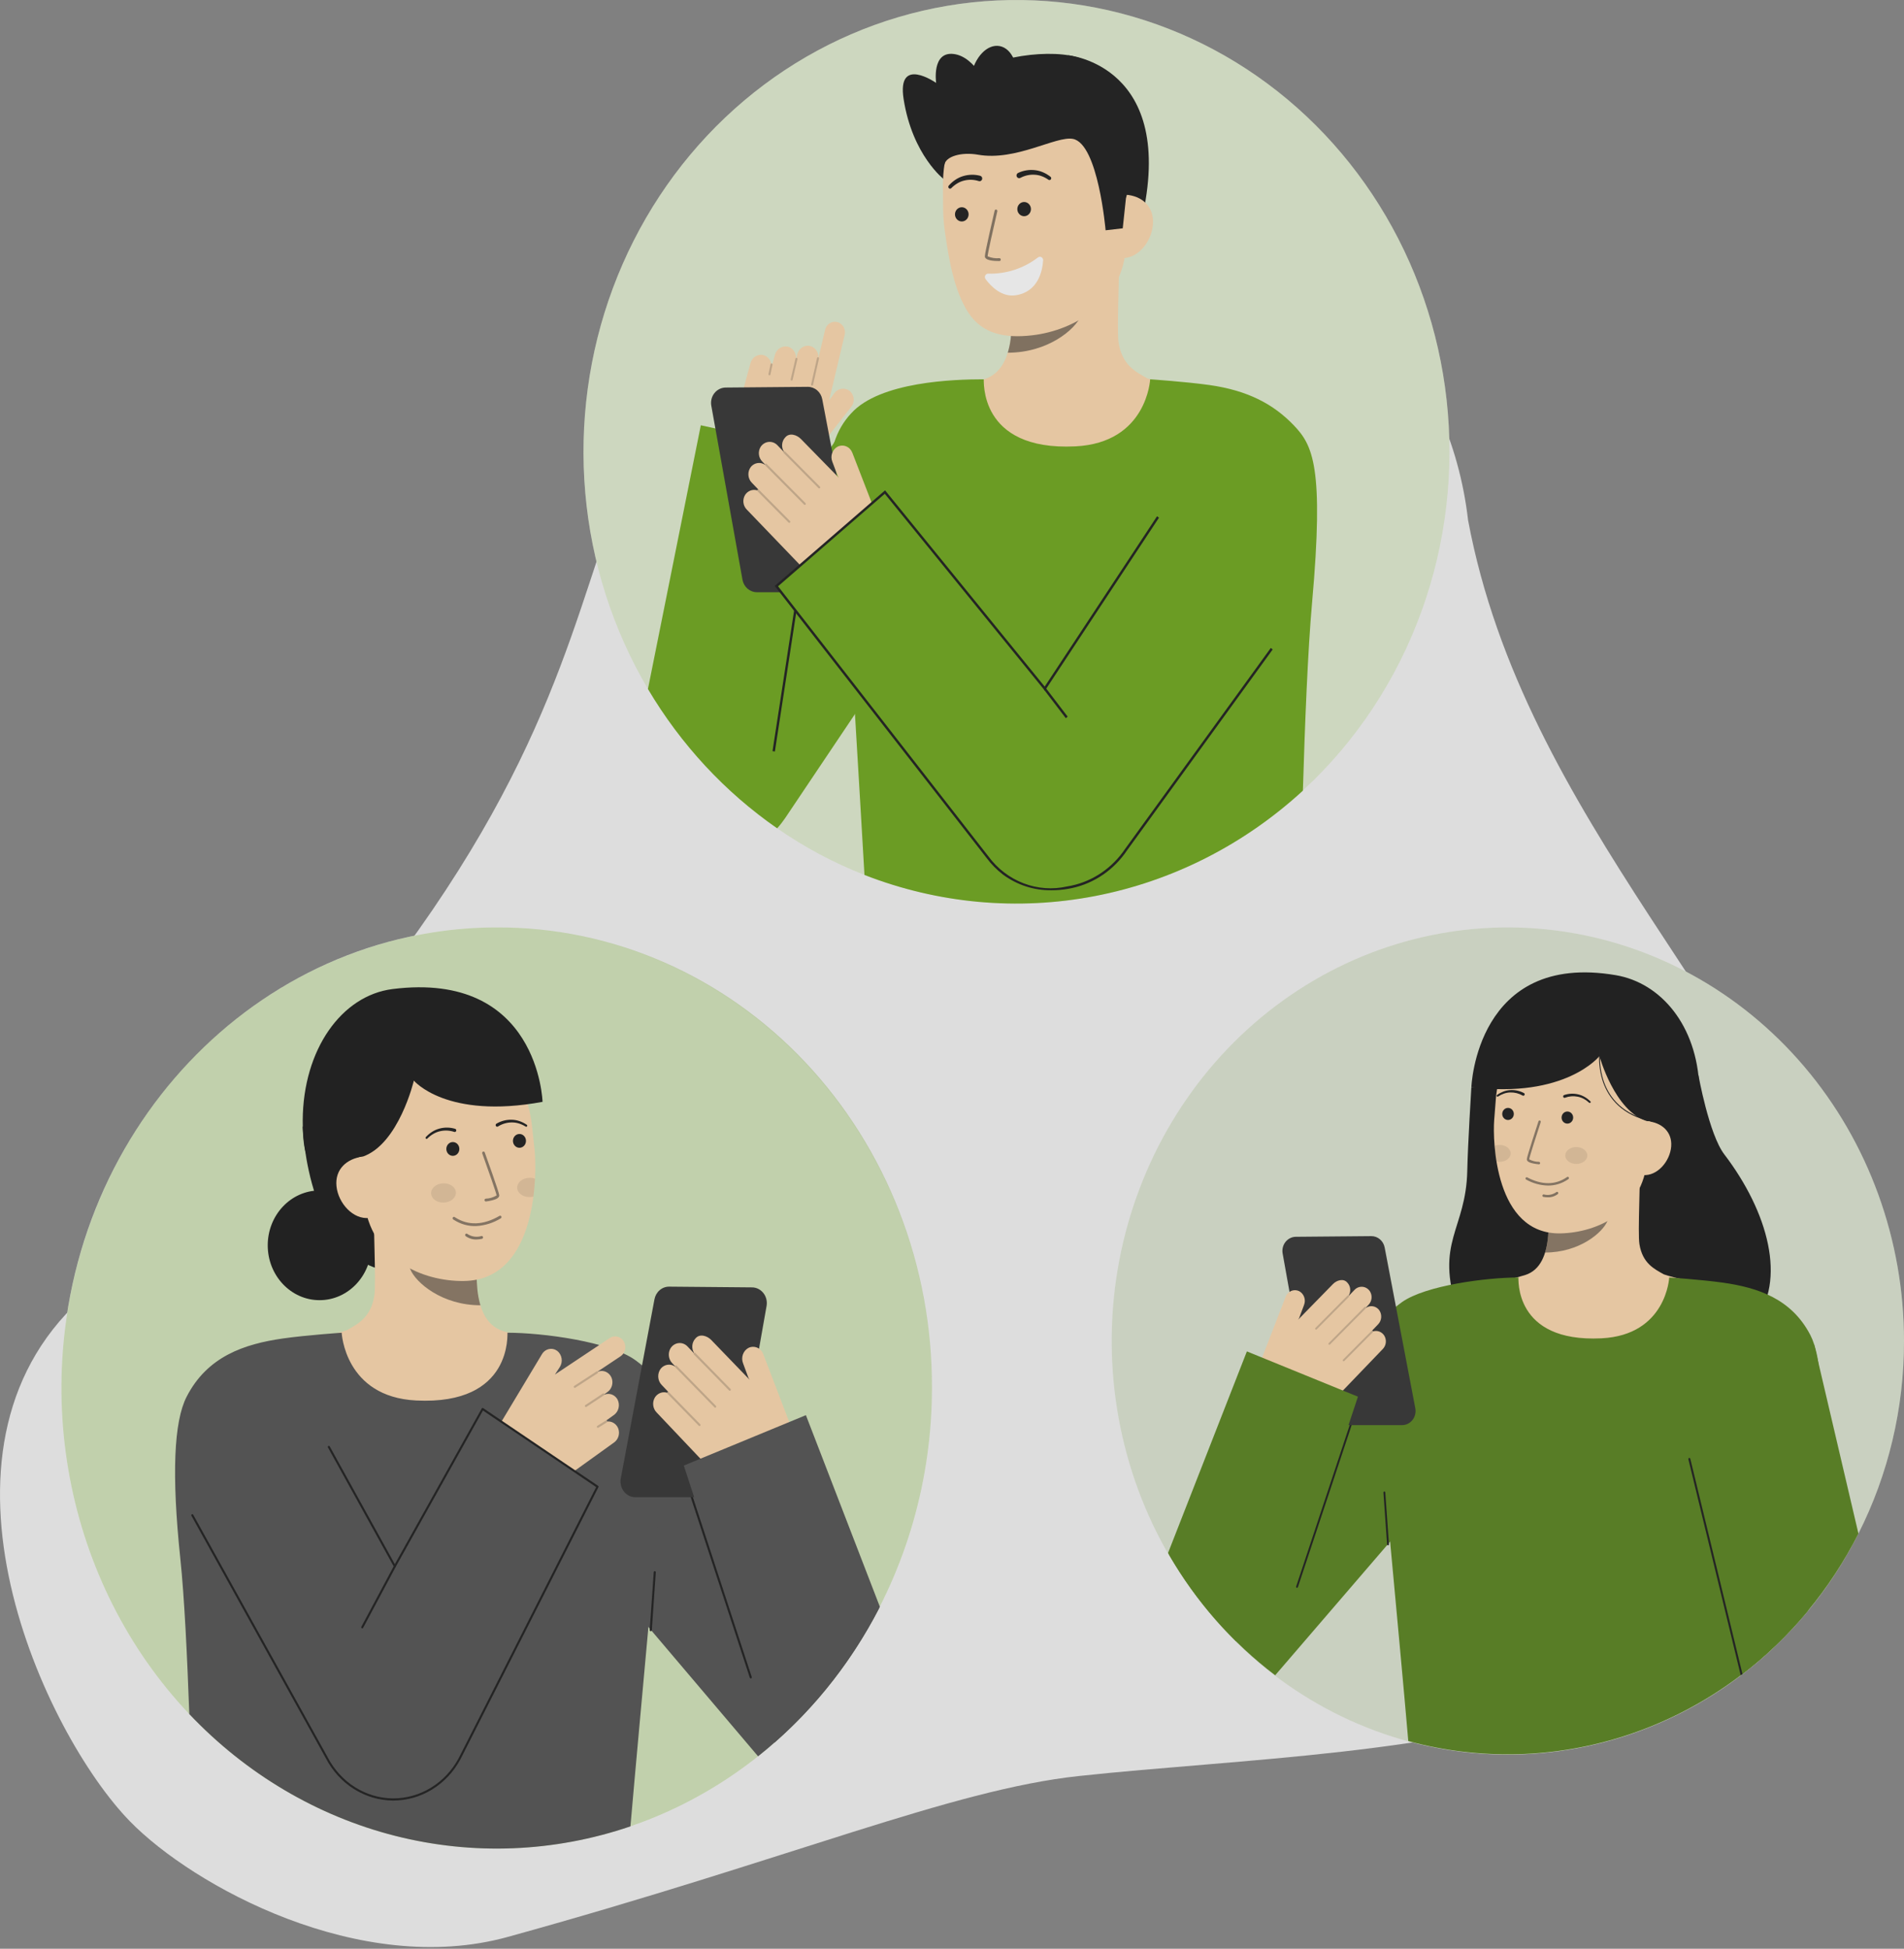 <svg width="341" height="349" viewBox="0 0 341 349" fill="none" xmlns="http://www.w3.org/2000/svg">
<rect x="0" y="0" width="341" height="349" fill="#808080" stroke="none"/>
<g opacity="0.8">
<path d="M332.897 231.295C316.183 182.557 272.978 146.788 262.928 93.168C256.454 37.1 184.458 14.168 145.336 43.794C83.347 90.737 136.025 121.621 14.485 232.685C-15.527 260.108 8.002 310.554 23.301 326.214C34.566 337.744 64.462 354.192 90.915 346.892C141.91 332.819 170.367 320.531 193.221 318.069C250.829 311.864 340.029 315.327 332.897 231.295Z" fill="#F4F4F4"/>
<path d="M259.6 80.915C259.59 93.987 256.548 106.862 250.733 118.439C244.918 130.017 236.502 139.954 226.206 147.4C215.91 154.847 204.039 159.581 191.608 161.199C179.177 162.818 166.555 161.271 154.821 156.693C149.318 154.544 144.07 151.741 139.181 148.34C129.837 141.862 121.944 133.354 116.043 123.398V123.389C109.749 112.741 105.907 100.715 104.82 88.256C103.732 75.797 105.428 63.245 109.774 51.585C114.12 39.925 120.998 29.476 129.868 21.058C138.738 12.64 149.357 6.482 160.893 3.069C172.428 -0.344 184.564 -0.919 196.349 1.388C208.133 3.695 219.245 8.821 228.81 16.365C238.375 23.909 246.133 33.664 251.475 44.864C256.817 56.065 259.597 68.405 259.597 80.915H259.6Z" fill="white"/>
<path opacity="0.2" d="M259.6 80.915C259.59 93.987 256.548 106.862 250.733 118.439C244.918 130.017 236.502 139.954 226.206 147.4C215.91 154.847 204.039 159.581 191.608 161.199C179.177 162.818 166.555 161.271 154.821 156.693C149.318 154.544 144.07 151.741 139.181 148.34C129.837 141.862 121.944 133.354 116.043 123.398V123.389C109.749 112.741 105.907 100.715 104.82 88.256C103.732 75.797 105.428 63.245 109.774 51.585C114.12 39.925 120.998 29.476 129.868 21.058C138.738 12.64 149.357 6.482 160.893 3.069C172.428 -0.344 184.564 -0.919 196.349 1.388C208.133 3.695 219.245 8.821 228.81 16.365C238.375 23.909 246.133 33.664 251.475 44.864C256.817 56.065 259.597 68.405 259.597 80.915H259.6Z" fill="#65A30D"/>
<path d="M169.115 32.167C169.115 32.167 163.424 27.874 161.835 17.745C160.605 9.901 167.659 14.848 167.659 14.848C167.659 14.848 166.826 9.19 170.796 9.669C174.766 10.149 177.103 16.058 177.103 16.058" fill="#0C0C0C"/>
<path d="M191.28 9.895C191.28 9.895 210.974 11.671 204.418 39.607L202.682 39.766L199.152 40.089" fill="#0C0C0C"/>
<path d="M172.633 68.883C172.719 68.871 173.678 85.473 192.162 84.026C204.959 83.025 209.522 68.859 209.815 68.859C208.353 68.606 206.91 68.241 205.499 67.767C203.484 66.637 200.991 65.462 200.341 61.38C199.967 59.025 200.6 46.986 200.407 44.605L180.764 49.181C181.038 54.21 182.959 65.867 176.226 67.93C175.106 68.271 173.9 68.585 172.633 68.883Z" fill="#FED7AA"/>
<path opacity="0.52" d="M180.489 63.168C180.796 62.133 180.994 61.066 181.079 59.986C181.295 57.523 181.252 55.041 180.951 52.587C184.944 52.026 188.705 50.306 191.807 47.625C192.172 49.031 194.178 55.169 193.623 56.508C192.573 59.032 187.639 63.168 180.489 63.168Z" fill="#0C0C0C"/>
<path d="M184.87 60.049C192.604 59.158 201.775 53.851 201.693 42.875L201.619 32.971C201.533 21.995 195.944 13.142 186.038 13.223C176.133 13.304 168.797 22.262 168.879 33.239L168.913 37.623C168.949 39.128 169.084 40.629 169.316 42.114C169.902 46.046 170.807 52.025 173.452 56.026C175.951 59.804 179.929 60.618 184.87 60.049Z" fill="#FED7AA"/>
<path d="M172.254 39.663C172.928 39.663 173.474 39.093 173.474 38.39C173.474 37.687 172.928 37.117 172.254 37.117C171.58 37.117 171.034 37.687 171.034 38.39C171.034 39.093 171.58 39.663 172.254 39.663Z" fill="#0C0C0C"/>
<path d="M183.419 38.721C184.093 38.721 184.639 38.151 184.639 37.449C184.639 36.746 184.093 36.176 183.419 36.176C182.746 36.176 182.199 36.746 182.199 37.449C182.199 38.151 182.746 38.721 183.419 38.721Z" fill="#0C0C0C"/>
<path d="M201.103 46.225C204.116 46.201 206.526 42.821 206.505 39.68C206.483 36.539 204.027 34.83 201.017 34.852L199.482 36.97L198.515 46.247L201.103 46.225Z" fill="#FED7AA"/>
<path d="M198.009 41.242C198.009 41.242 196.687 25.737 192.156 24.875C189.138 24.301 181.937 28.905 175.16 27.707C172.196 27.182 169.408 28.005 169.151 29.467C169.049 30.046 167.046 21.803 171.547 15.418C175.13 10.335 187.152 8.663 192.667 10.186C207.936 14.408 201.651 35.521 201.651 35.521L201.079 40.888L198.009 41.242Z" fill="#0C0C0C"/>
<g opacity="0.52">
<path d="M179.009 46.751H178.99C178.02 46.761 176.392 46.666 176.384 45.909C176.378 45.28 177.956 38.492 178.135 37.721C178.151 37.654 178.191 37.597 178.247 37.561C178.303 37.526 178.37 37.515 178.434 37.531C178.497 37.547 178.552 37.589 178.587 37.647C178.621 37.705 178.631 37.775 178.616 37.842C177.914 40.849 176.874 45.476 176.878 45.904C177.544 46.191 178.267 46.305 178.984 46.235C179.048 46.234 179.111 46.259 179.158 46.304C179.205 46.35 179.233 46.413 179.236 46.48C179.239 46.547 179.217 46.612 179.175 46.663C179.133 46.713 179.073 46.745 179.009 46.751Z" fill="#0C0C0C"/>
</g>
<path d="M175.557 31.485C174.545 31.216 173.482 31.236 172.48 31.543C171.986 31.691 171.517 31.915 171.088 32.209C170.663 32.497 170.274 32.84 169.931 33.229C169.871 33.29 169.837 33.372 169.836 33.459C169.834 33.546 169.866 33.63 169.924 33.692C169.982 33.754 170.061 33.79 170.144 33.791C170.227 33.792 170.308 33.759 170.367 33.699L170.385 33.682C170.707 33.355 171.066 33.072 171.455 32.839C171.837 32.608 172.251 32.439 172.682 32.337C173.535 32.127 174.426 32.156 175.264 32.421L175.296 32.432C175.355 32.452 175.417 32.459 175.479 32.454C175.541 32.449 175.601 32.431 175.656 32.401C175.711 32.372 175.76 32.332 175.801 32.282C175.841 32.233 175.871 32.176 175.89 32.115C175.909 32.053 175.917 31.988 175.912 31.924C175.907 31.859 175.89 31.797 175.861 31.739C175.833 31.682 175.794 31.63 175.747 31.588C175.7 31.547 175.645 31.515 175.586 31.495L175.557 31.485Z" fill="#0C0C0C"/>
<path d="M182.776 31.842C183.556 31.43 184.427 31.24 185.301 31.292C185.742 31.314 186.177 31.404 186.592 31.562C187.013 31.72 187.414 31.934 187.784 32.198L187.805 32.211C187.873 32.25 187.953 32.26 188.028 32.241C188.104 32.222 188.17 32.174 188.214 32.107C188.257 32.04 188.276 31.959 188.265 31.878C188.255 31.798 188.216 31.724 188.157 31.672C187.754 31.351 187.314 31.084 186.848 30.877C186.375 30.667 185.876 30.531 185.365 30.475C184.327 30.354 183.277 30.527 182.325 30.976C182.269 31.003 182.218 31.041 182.176 31.089C182.134 31.136 182.102 31.192 182.08 31.253C182.059 31.313 182.049 31.378 182.052 31.442C182.054 31.507 182.069 31.57 182.095 31.629C182.121 31.687 182.157 31.74 182.203 31.784C182.248 31.828 182.302 31.862 182.36 31.884C182.418 31.906 182.479 31.916 182.541 31.914C182.603 31.911 182.664 31.896 182.72 31.869L182.742 31.858L182.776 31.842Z" fill="#0C0C0C"/>
<path d="M181.989 15.271C182.607 11.835 181.294 8.695 179.057 8.257C176.82 7.819 174.507 10.25 173.889 13.685C173.271 17.121 174.584 20.261 176.821 20.699C179.057 21.137 181.371 18.706 181.989 15.271Z" fill="#0C0C0C"/>
<path d="M234.99 107.916C234.223 116.448 233.689 129.938 233.345 141.597C222.793 151.295 209.916 157.822 196.086 160.481C182.257 163.14 167.995 161.832 154.823 156.695C154.402 149.411 153.739 138.112 153.12 127.891C152.499 117.688 151.923 108.553 151.682 105.554C150.71 93.644 147.378 85.812 149.427 79.21C150.04 77.257 151.077 75.478 152.456 74.01C157.596 68.343 170.851 67.93 176.179 67.93C176.274 67.93 175.103 80.8 192.596 79.938C205.446 79.309 205.99 67.93 205.99 67.93C205.99 67.93 212.351 68.361 216.585 68.954C223.514 69.933 228.085 72.385 231.719 76.175C235.101 79.713 237.167 83.532 234.99 107.916Z" fill="#65A30D"/>
<path d="M176.508 93.023L153.12 127.88V127.889L140.604 146.535C140.173 147.171 139.698 147.775 139.184 148.34C129.84 141.862 121.947 133.354 116.046 123.398V123.389L125.514 76.164L148.153 81.104L149.428 79.209V79.2L152.114 75.203L176.508 93.023Z" fill="#65A30D"/>
<path d="M142.625 106.732L138.357 134.52L138.777 134.59L143.045 106.802L142.625 106.732Z" fill="#0C0C0C"/>
<path d="M152.464 72.85C152.629 72.641 152.751 72.398 152.823 72.138C152.895 71.878 152.916 71.605 152.884 71.336C152.852 71.067 152.767 70.808 152.636 70.574C152.504 70.34 152.329 70.136 152.119 69.976C151.704 69.678 151.196 69.556 150.699 69.635C150.201 69.714 149.751 69.989 149.44 70.402L148.498 71.698L151.252 60.071C151.326 59.826 151.35 59.567 151.324 59.312C151.298 59.056 151.222 58.809 151.101 58.585C150.98 58.361 150.816 58.165 150.62 58.01C150.424 57.854 150.2 57.742 149.96 57.68C149.721 57.618 149.473 57.608 149.23 57.651C148.987 57.693 148.754 57.786 148.547 57.925C148.34 58.065 148.163 58.247 148.025 58.46C147.888 58.673 147.794 58.914 147.749 59.167L146.602 64.009C146.59 64.001 146.577 63.995 146.565 63.991C146.584 63.475 146.411 62.971 146.083 62.585C145.754 62.199 145.295 61.961 144.802 61.92C144.351 61.894 143.904 62.03 143.539 62.307C143.173 62.584 142.911 62.984 142.795 63.44L142.618 64.093C142.596 64.097 142.575 64.105 142.556 64.116C142.577 63.648 142.44 63.187 142.168 62.814C141.896 62.441 141.507 62.18 141.069 62.077C140.575 61.979 140.063 62.081 139.638 62.362C139.213 62.642 138.905 63.081 138.778 63.589L138.341 65.199C138.334 65.176 138.322 65.156 138.306 65.138C138.291 65.121 138.272 65.107 138.251 65.097C138.23 65.087 138.208 65.082 138.185 65.081C138.162 65.08 138.14 65.084 138.118 65.093C138.029 64.678 137.815 64.304 137.507 64.026C137.199 63.747 136.814 63.579 136.408 63.545C135.957 63.518 135.511 63.654 135.145 63.931C134.78 64.208 134.517 64.608 134.402 65.064L132.02 73.787C131.497 75.713 131.538 77.759 132.137 79.662C132.736 81.564 133.865 83.236 135.381 84.464L140.261 88.416L152.464 72.85Z" fill="#FED7AA"/>
<g opacity="0.2">
<path d="M145.267 68.907C145.263 68.885 145.263 68.863 145.267 68.841L146.329 64.125C146.334 64.101 146.344 64.079 146.358 64.058C146.372 64.039 146.389 64.022 146.409 64.009C146.429 63.996 146.451 63.987 146.475 63.983C146.498 63.979 146.522 63.98 146.545 63.985C146.568 63.991 146.589 64.001 146.608 64.016C146.628 64.03 146.644 64.048 146.656 64.069C146.669 64.09 146.677 64.113 146.681 64.137C146.685 64.162 146.684 64.186 146.679 64.21L145.616 68.927C145.606 68.97 145.582 69.007 145.549 69.033C145.515 69.059 145.474 69.072 145.432 69.07C145.39 69.067 145.35 69.049 145.319 69.02C145.289 68.99 145.269 68.95 145.263 68.907H145.267Z" fill="#0C0C0C"/>
<path d="M141.606 68.001C141.603 67.978 141.603 67.955 141.606 67.933L142.467 64.233C142.473 64.209 142.483 64.186 142.497 64.166C142.511 64.147 142.529 64.13 142.549 64.117C142.569 64.104 142.592 64.096 142.615 64.092C142.638 64.088 142.662 64.089 142.685 64.095C142.708 64.101 142.73 64.112 142.749 64.126C142.768 64.141 142.784 64.159 142.796 64.18C142.808 64.202 142.816 64.225 142.82 64.249C142.823 64.274 142.822 64.299 142.817 64.323L141.956 68.023C141.946 68.065 141.922 68.103 141.888 68.129C141.854 68.154 141.813 68.167 141.771 68.165C141.729 68.162 141.689 68.144 141.659 68.115C141.628 68.085 141.608 68.045 141.603 68.001L141.606 68.001Z" fill="#0C0C0C"/>
<path d="M137.633 67.049C137.63 67.029 137.63 67.008 137.633 66.987L138.001 65.23C138.013 65.183 138.041 65.143 138.081 65.117C138.12 65.092 138.168 65.084 138.213 65.094C138.258 65.105 138.298 65.133 138.324 65.173C138.35 65.213 138.36 65.262 138.352 65.309L137.984 67.067C137.975 67.111 137.952 67.15 137.918 67.177C137.884 67.204 137.842 67.218 137.8 67.215C137.757 67.213 137.717 67.195 137.685 67.165C137.654 67.134 137.634 67.093 137.63 67.049H137.633Z" fill="#0C0C0C"/>
</g>
<path d="M135.562 106.062H150.644C151.033 106.062 151.418 105.972 151.77 105.799C152.122 105.625 152.432 105.372 152.679 105.058C152.926 104.744 153.103 104.376 153.198 103.982C153.293 103.588 153.302 103.177 153.226 102.779L147.259 71.489C147.14 70.861 146.814 70.297 146.339 69.894C145.863 69.49 145.268 69.272 144.655 69.277L129.957 69.407C129.572 69.41 129.192 69.502 128.845 69.675C128.497 69.847 128.191 70.098 127.946 70.408C127.701 70.718 127.525 71.08 127.429 71.469C127.333 71.858 127.32 72.264 127.391 72.659L132.974 103.82C133.086 104.45 133.407 105.019 133.88 105.429C134.352 105.838 134.948 106.063 135.562 106.062Z" fill="#262626"/>
<path d="M133.444 88.637C133.675 88.276 134.011 88.001 134.403 87.854C134.795 87.707 135.222 87.695 135.621 87.819C135.621 87.794 135.628 87.769 135.639 87.747C135.651 87.725 135.668 87.706 135.688 87.692C135.708 87.678 135.731 87.669 135.756 87.667C135.78 87.665 135.804 87.668 135.827 87.678L134.656 86.459C134.286 86.09 134.065 85.587 134.036 85.054C134.007 84.52 134.174 83.996 134.502 83.585C134.807 83.23 135.223 82.998 135.677 82.93C136.13 82.863 136.591 82.964 136.98 83.217C136.98 83.197 136.995 83.18 137.002 83.161L136.519 82.659C136.188 82.326 135.977 81.884 135.922 81.407C135.867 80.931 135.972 80.449 136.218 80.044C136.378 79.793 136.589 79.582 136.836 79.427C137.083 79.271 137.36 79.175 137.647 79.145C137.934 79.114 138.224 79.151 138.496 79.252C138.768 79.353 139.015 79.515 139.22 79.728L140.332 80.885C140.337 80.878 140.332 80.868 140.341 80.862C140.349 80.856 140.361 80.856 140.37 80.849C140.135 80.46 140.033 80 140.081 79.543C140.129 79.086 140.324 78.66 140.634 78.334C141.386 77.436 142.727 77.875 143.446 78.624L150.233 85.559L150.026 85.236L149.065 82.681C148.868 82.187 148.858 81.634 149.038 81.133C149.217 80.632 149.572 80.22 150.03 79.982C150.271 79.867 150.532 79.805 150.796 79.799C151.061 79.793 151.324 79.844 151.569 79.948C151.814 80.051 152.037 80.206 152.223 80.402C152.409 80.598 152.555 80.832 152.652 81.089L158.27 95.585C158.27 95.585 146.467 104.498 143.636 101.552L133.746 91.259C133.413 90.926 133.201 90.483 133.146 90.005C133.091 89.527 133.196 89.043 133.444 88.637Z" fill="#FED7AA"/>
<g opacity="0.2">
<path d="M146.845 87.418C146.812 87.453 146.767 87.472 146.72 87.472C146.673 87.472 146.627 87.453 146.594 87.418L140.345 81.121C140.327 81.104 140.313 81.084 140.303 81.061C140.294 81.038 140.288 81.014 140.288 80.989C140.287 80.964 140.292 80.939 140.3 80.916C140.309 80.893 140.322 80.872 140.339 80.854C140.355 80.836 140.375 80.822 140.397 80.812C140.419 80.802 140.443 80.797 140.466 80.797C140.49 80.797 140.514 80.802 140.536 80.811C140.558 80.82 140.578 80.834 140.595 80.852L146.843 87.148C146.861 87.165 146.875 87.186 146.885 87.209C146.895 87.232 146.9 87.257 146.9 87.282C146.901 87.307 146.896 87.332 146.888 87.355C146.879 87.378 146.866 87.4 146.849 87.417L146.845 87.418Z" fill="#0C0C0C"/>
<path d="M144.261 90.373C144.227 90.407 144.182 90.426 144.135 90.426C144.088 90.426 144.043 90.407 144.009 90.373L137.037 83.346C137.02 83.328 137.006 83.307 136.996 83.284C136.987 83.261 136.982 83.236 136.982 83.211C136.982 83.186 136.987 83.161 136.996 83.138C137.006 83.115 137.02 83.094 137.037 83.076C137.071 83.042 137.117 83.023 137.164 83.023C137.211 83.023 137.256 83.042 137.291 83.076L144.263 90.102C144.28 90.12 144.294 90.141 144.303 90.164C144.313 90.187 144.317 90.212 144.317 90.237C144.317 90.262 144.313 90.287 144.303 90.31C144.294 90.333 144.28 90.354 144.263 90.372L144.261 90.373Z" fill="#0C0C0C"/>
<path d="M141.478 93.581C141.445 93.615 141.399 93.635 141.352 93.635C141.306 93.635 141.26 93.615 141.227 93.581L135.664 87.976C135.63 87.941 135.611 87.893 135.611 87.843C135.611 87.794 135.63 87.746 135.664 87.711C135.68 87.693 135.7 87.678 135.722 87.668C135.744 87.658 135.768 87.653 135.792 87.652C135.816 87.652 135.84 87.656 135.862 87.666C135.884 87.675 135.905 87.689 135.922 87.706L141.484 93.311C141.502 93.328 141.516 93.349 141.526 93.372C141.535 93.395 141.541 93.419 141.541 93.445C141.542 93.47 141.537 93.495 141.528 93.518C141.519 93.541 141.506 93.562 141.489 93.58L141.478 93.581Z" fill="#0C0C0C"/>
</g>
<path d="M211.041 87.379L187.118 121.553L158.488 88.123L139.048 104.96L176.836 153.479C177.677 154.607 178.661 155.61 179.763 156.459C186.219 161.381 196.556 159.464 201.272 152.726L201.588 152.277L235.087 105.707L211.041 87.379Z" fill="#65A30D"/>
<path d="M188.327 159.439C185.22 159.486 182.179 158.505 179.638 156.638C178.519 155.777 177.519 154.761 176.665 153.615L138.75 104.935L158.515 87.816L158.651 87.984L187.101 122.964L207.22 92.461L207.571 92.712L187.136 123.693L158.462 88.433L139.346 104.995L176.998 153.343C178.62 155.552 180.81 157.233 183.314 158.191C185.817 159.148 188.53 159.343 191.135 158.751C195.092 158.116 198.662 155.912 201.101 152.6L201.416 152.151L227.593 116.045L227.932 116.314L201.758 152.42L201.445 152.869C198.94 156.275 195.273 158.541 191.207 159.196C190.255 159.361 189.292 159.442 188.327 159.439Z" fill="#0C0C0C"/>
<path d="M187.284 123.196L186.952 123.473L190.883 128.62L191.215 128.344L187.284 123.196Z" fill="#0C0C0C"/>
<path d="M176.994 49.006C180.19 49.097 183.324 48.075 185.901 46.101C185.99 46.033 186.096 45.993 186.206 45.986C186.317 45.978 186.427 46.004 186.524 46.059C186.621 46.115 186.701 46.198 186.754 46.3C186.807 46.401 186.831 46.516 186.824 46.631C186.685 48.607 185.889 52.254 181.956 52.874C179.416 53.275 177.492 51.306 176.51 49.985C176.442 49.893 176.401 49.783 176.39 49.668C176.38 49.553 176.402 49.437 176.453 49.334C176.503 49.231 176.581 49.146 176.677 49.087C176.773 49.029 176.883 49.001 176.994 49.006Z" fill="white"/>
<path d="M88.955 331.073C132.008 331.073 166.91 294.142 166.91 248.585C166.91 203.029 132.008 166.098 88.955 166.098C45.902 166.098 11 203.029 11 248.585C11 294.142 45.902 331.073 88.955 331.073Z" fill="white"/>
<path opacity="0.3" d="M166.911 248.581C166.912 264.896 162.34 280.844 153.774 294.409C145.208 307.974 133.033 318.547 118.789 324.791C104.545 331.034 88.87 332.668 73.749 329.485C58.627 326.302 44.736 318.446 33.834 306.91C22.932 295.373 15.508 280.675 12.5 264.674C9.492 248.673 11.036 232.088 16.936 217.015C22.836 201.942 32.828 189.059 45.648 179.996C58.468 170.932 73.539 166.094 88.957 166.094C99.205 166.054 109.359 168.16 118.834 172.291C128.309 176.422 136.918 182.496 144.164 190.164C151.411 197.832 157.151 206.941 161.055 216.967C164.959 226.993 166.95 237.737 166.911 248.581Z" fill="#65A30D"/>
<path d="M157.447 288.015C152.091 298.39 144.699 307.433 135.769 314.538L116.128 291.383L94.84 266.28L112.877 248.496L119.972 256.274L130.836 268.166L147.192 261.169L157.447 288.015Z" fill="#474747"/>
<path d="M134.462 300.593C134.482 300.593 134.502 300.589 134.521 300.582C134.567 300.565 134.604 300.53 134.625 300.484C134.646 300.439 134.65 300.386 134.634 300.338L122.264 262.547C122.247 262.499 122.214 262.459 122.171 262.437C122.127 262.415 122.078 262.412 122.032 262.428C121.986 262.445 121.949 262.48 121.928 262.526C121.907 262.572 121.904 262.624 121.92 262.673L134.29 300.466C134.303 300.503 134.327 300.535 134.357 300.558C134.388 300.581 134.424 300.593 134.462 300.593Z" fill="#0C0C0C"/>
<path d="M54.215 201.787C54.215 201.787 55.064 226.631 70.731 227.772L73.382 195.012L54.215 201.787Z" fill="#0A0A0A"/>
<path d="M57.233 232.849C62.361 232.849 66.517 228.451 66.517 223.026C66.517 217.601 62.361 213.203 57.233 213.203C52.106 213.203 47.95 217.601 47.95 223.026C47.95 228.451 52.106 232.849 57.233 232.849Z" fill="#0A0A0A"/>
<path d="M93.557 239.312C93.472 239.3 92.558 255.41 74.872 254.005C62.628 253.034 58.263 239.289 57.981 239.289C59.38 239.043 60.76 238.689 62.11 238.23C64.038 237.133 66.423 235.992 67.045 232.032C67.402 229.749 66.796 218.068 66.982 215.758L85.78 220.195C85.517 225.073 83.679 236.385 90.121 238.387C91.191 238.718 92.345 239.023 93.557 239.312Z" fill="#FED7AA"/>
<path opacity="0.5" d="M86.041 233.763C85.747 232.76 85.557 231.725 85.476 230.677C85.269 228.287 85.311 225.879 85.599 223.498C81.779 222.952 78.18 221.282 75.211 218.68C74.862 220.044 72.943 226.002 73.475 227.302C74.48 229.751 79.199 233.763 86.041 233.763Z" fill="#0C0C0C"/>
<path d="M83.097 229.414C75.653 229.515 66.348 225.54 65.194 214.96L64.154 205.413C63 194.832 67.316 185.615 76.731 184.465C86.146 183.316 94.118 191.034 95.272 201.614L95.732 205.841C96.175 209.901 96.377 229.236 83.097 229.414Z" fill="#FED7AA"/>
<path d="M93.034 205.556C93.679 205.556 94.201 205.003 94.201 204.321C94.201 203.639 93.679 203.086 93.034 203.086C92.389 203.086 91.867 203.639 91.867 204.321C91.867 205.003 92.389 205.556 93.034 205.556Z" fill="#0C0C0C"/>
<path d="M81.103 207.001C81.747 207.001 82.27 206.448 82.27 205.766C82.27 205.084 81.747 204.531 81.103 204.531C80.458 204.531 79.936 205.084 79.936 205.766C79.936 206.448 80.458 207.001 81.103 207.001Z" fill="#0C0C0C"/>
<path opacity="0.5" d="M87.024 215.173H87.043C87.424 215.124 87.803 215.052 88.177 214.958C88.735 214.814 89.472 214.561 89.414 214.032C89.349 213.429 87.079 207.117 86.82 206.398C86.81 206.366 86.794 206.336 86.772 206.311C86.751 206.286 86.725 206.265 86.696 206.251C86.667 206.236 86.635 206.228 86.603 206.227C86.571 206.225 86.539 206.231 86.509 206.243C86.479 206.255 86.451 206.273 86.428 206.297C86.405 206.32 86.387 206.349 86.374 206.38C86.361 206.411 86.355 206.445 86.355 206.479C86.354 206.513 86.361 206.546 86.373 206.578C87.342 209.267 88.895 213.684 88.939 214.09C88.342 214.446 87.672 214.645 86.987 214.67C86.925 214.677 86.869 214.71 86.829 214.76C86.79 214.811 86.77 214.876 86.775 214.941C86.78 215.007 86.808 215.067 86.854 215.111C86.901 215.155 86.961 215.178 87.023 215.175L87.024 215.173Z" fill="#0C0C0C"/>
<path opacity="0.5" d="M85.341 219.573C86.87 219.48 88.357 219.009 89.682 218.197C89.712 218.182 89.738 218.161 89.759 218.135C89.781 218.109 89.797 218.078 89.807 218.045C89.817 218.013 89.82 217.978 89.817 217.944C89.814 217.909 89.804 217.876 89.789 217.846C89.773 217.816 89.751 217.789 89.726 217.768C89.7 217.747 89.67 217.731 89.639 217.723C89.607 217.714 89.574 217.713 89.542 217.718C89.51 217.723 89.479 217.735 89.451 217.754C86.588 219.43 83.849 219.527 81.535 218.035C81.488 218.002 81.439 217.972 81.389 217.945C81.332 217.921 81.268 217.921 81.21 217.945C81.153 217.97 81.107 218.017 81.082 218.077C81.056 218.137 81.054 218.205 81.075 218.267C81.097 218.328 81.139 218.379 81.195 218.408C81.214 218.418 81.243 218.437 81.286 218.464C82.503 219.252 83.915 219.638 85.341 219.573Z" fill="#0C0C0C"/>
<path d="M56.496 208.131L64.932 207.153C71.426 204.934 74.121 193.528 74.121 193.528C74.121 193.528 79.936 200.525 97.168 197.33C97.168 197.33 96.501 173.823 70.294 177.132C61.164 178.289 54.289 187.969 54.216 200.63C54.167 209.502 56.496 208.131 56.496 208.131Z" fill="#0A0A0A"/>
<path d="M66.131 218.115C63.269 218.465 60.597 215.511 60.267 212.482C59.937 209.453 62.074 207.502 64.936 207.152L66.633 209.001L68.593 217.815L66.131 218.115Z" fill="#FED7AA"/>
<path d="M88.903 201.242C89.747 200.748 90.701 200.504 91.665 200.534C92.141 200.545 92.613 200.632 93.065 200.791C93.513 200.948 93.941 201.163 94.338 201.433C94.38 201.458 94.41 201.501 94.423 201.55C94.436 201.6 94.429 201.652 94.405 201.697C94.381 201.741 94.341 201.774 94.294 201.787C94.247 201.8 94.197 201.793 94.155 201.768L94.143 201.761C93.766 201.524 93.363 201.339 92.942 201.208C92.526 201.077 92.092 201.012 91.657 201.018C90.791 201.023 89.942 201.271 89.196 201.736L89.178 201.748C89.116 201.785 89.043 201.795 88.974 201.776C88.905 201.757 88.846 201.71 88.808 201.646C88.771 201.581 88.759 201.504 88.775 201.431C88.79 201.357 88.832 201.293 88.892 201.251L88.903 201.242Z" fill="#0C0C0C"/>
<path d="M81.345 202.711C80.52 202.435 79.642 202.395 78.798 202.594C78.373 202.691 77.965 202.856 77.586 203.083C77.204 203.309 76.85 203.585 76.533 203.905L76.523 203.915C76.487 203.95 76.44 203.968 76.391 203.967C76.343 203.965 76.297 203.942 76.264 203.905C76.231 203.867 76.214 203.817 76.216 203.766C76.217 203.715 76.238 203.666 76.274 203.631C76.603 203.275 76.974 202.963 77.377 202.705C77.784 202.443 78.225 202.247 78.687 202.123C79.621 201.868 80.602 201.882 81.529 202.163C81.597 202.186 81.653 202.237 81.686 202.304C81.719 202.371 81.727 202.449 81.706 202.522C81.686 202.594 81.64 202.655 81.578 202.693C81.515 202.73 81.442 202.74 81.373 202.72H81.365L81.345 202.711Z" fill="#0C0C0C"/>
<path opacity="0.52" d="M85.501 221.969C85.777 221.957 86.053 221.92 86.324 221.859C86.386 221.845 86.44 221.805 86.475 221.749C86.51 221.693 86.522 221.624 86.509 221.559C86.496 221.493 86.459 221.435 86.405 221.399C86.352 221.362 86.287 221.349 86.225 221.363C85.802 221.494 85.358 221.528 84.922 221.462C84.486 221.397 84.068 221.233 83.696 220.983C83.647 220.94 83.584 220.92 83.52 220.927C83.457 220.934 83.399 220.967 83.359 221.019C83.319 221.071 83.3 221.138 83.306 221.205C83.312 221.271 83.344 221.333 83.393 221.375C84.01 221.825 84.754 222.034 85.501 221.969Z" fill="#0C0C0C"/>
<path opacity="0.1" d="M79.486 215.372C80.713 215.327 81.683 214.517 81.651 213.564C81.62 212.612 80.599 211.876 79.372 211.922C78.144 211.967 77.175 212.776 77.207 213.729C77.238 214.682 78.259 215.417 79.486 215.372Z" fill="#0C0C0C"/>
<path opacity="0.1" d="M92.624 212.737C92.658 213.688 93.678 214.423 94.906 214.379C95.118 214.372 95.329 214.342 95.535 214.289C95.68 213.171 95.769 212.091 95.817 211.089C95.487 210.97 95.139 210.917 94.79 210.932C93.563 210.973 92.594 211.782 92.624 212.737Z" fill="#0C0C0C"/>
<path d="M119.972 256.275C119.921 261.897 118.097 268.606 117.443 276.708C117.273 278.872 116.764 284.423 116.128 291.384C115.135 302.368 113.793 316.882 112.91 327.085C99.266 331.738 84.674 332.322 70.737 328.775C56.8 325.227 44.056 317.685 33.904 306.976C33.522 296.557 33.02 285.968 32.291 279.088C30.721 264.089 31.145 254.604 33.412 250.167C37.121 242.919 43.725 240.71 50.633 239.713C54.853 239.111 61.192 238.68 61.192 238.68C61.192 238.68 61.727 250.176 74.536 250.814C91.971 251.685 90.808 238.68 90.892 238.68C97.215 238.68 109.201 240.278 113.793 243.593C118.666 247.095 120.031 251.254 119.972 256.275Z" fill="#474747"/>
<path d="M70.46 322.268C72.867 322.268 75.231 321.593 77.312 320.313C79.392 319.032 81.115 317.19 82.305 314.976L107.012 266.256L86.435 252.34L70.711 280.514L53.715 249.438L31.646 266.572L58.497 314.749C59.658 317.005 61.369 318.892 63.451 320.213C65.533 321.535 67.911 322.244 70.339 322.267L70.46 322.268Z" fill="#474747"/>
<path d="M116.55 292.129C116.596 292.129 116.64 292.111 116.674 292.077C116.707 292.044 116.728 291.998 116.731 291.95L117.449 281.585C117.452 281.534 117.436 281.483 117.404 281.445C117.372 281.406 117.327 281.383 117.279 281.379C117.231 281.376 117.183 281.394 117.147 281.427C117.11 281.461 117.088 281.508 117.084 281.559L116.366 291.924C116.363 291.976 116.379 292.026 116.411 292.064C116.443 292.103 116.488 292.127 116.536 292.13L116.55 292.129Z" fill="#0C0C0C"/>
<path d="M129.033 268.135H113.79C113.396 268.135 113.008 268.043 112.652 267.865C112.296 267.687 111.982 267.427 111.732 267.105C111.482 266.783 111.303 266.407 111.208 266.003C111.112 265.599 111.102 265.177 111.179 264.769L117.212 232.693C117.332 232.05 117.661 231.472 118.142 231.058C118.622 230.644 119.223 230.421 119.843 230.426L134.697 230.558C135.086 230.561 135.47 230.655 135.821 230.832C136.172 231.01 136.482 231.266 136.729 231.584C136.977 231.902 137.155 232.273 137.252 232.672C137.349 233.071 137.362 233.487 137.291 233.892L131.647 265.836C131.533 266.481 131.209 267.065 130.732 267.484C130.255 267.904 129.654 268.134 129.033 268.135Z" fill="#262626"/>
<path d="M117.289 250.271C117.522 249.9 117.862 249.618 118.259 249.467C118.655 249.316 119.086 249.304 119.49 249.432C119.492 249.394 119.506 249.357 119.528 249.328C119.55 249.305 119.578 249.29 119.608 249.283C119.638 249.275 119.669 249.277 119.698 249.287L118.515 248.038C118.14 247.659 117.916 247.143 117.887 246.596C117.858 246.048 118.027 245.51 118.359 245.089C118.668 244.725 119.089 244.487 119.547 244.418C120.005 244.349 120.471 244.453 120.864 244.712C120.864 244.691 120.879 244.674 120.885 244.654L120.398 244.14C120.063 243.799 119.85 243.345 119.794 242.857C119.739 242.368 119.845 241.874 120.094 241.459C120.255 241.202 120.469 240.985 120.718 240.826C120.968 240.667 121.248 240.568 121.538 240.537C121.829 240.506 122.122 240.543 122.397 240.647C122.671 240.75 122.921 240.917 123.128 241.135L124.252 242.321C124.257 242.314 124.252 242.304 124.261 242.298C124.27 242.291 124.281 242.29 124.29 242.283C124.051 241.885 123.948 241.412 123.996 240.942C124.045 240.473 124.243 240.036 124.558 239.701C125.322 238.781 126.673 239.231 127.401 239.998L134.26 247.108L134.051 246.777L133.08 244.157C132.881 243.651 132.871 243.084 133.052 242.57C133.233 242.057 133.592 241.635 134.055 241.391C134.299 241.273 134.562 241.209 134.83 241.203C135.097 241.197 135.363 241.249 135.611 241.355C135.859 241.461 136.084 241.62 136.272 241.821C136.46 242.023 136.608 242.262 136.705 242.526L142.385 257.387C142.385 257.387 130.453 266.523 127.592 263.503L117.594 252.952C117.258 252.61 117.045 252.157 116.99 251.669C116.934 251.18 117.04 250.686 117.289 250.271Z" fill="#FED7AA"/>
<g opacity="0.2">
<path d="M130.837 249.025C130.802 249.06 130.757 249.08 130.709 249.08C130.662 249.08 130.616 249.06 130.582 249.025L124.265 242.57C124.23 242.534 124.211 242.485 124.21 242.434C124.209 242.383 124.228 242.333 124.262 242.297C124.295 242.26 124.342 242.239 124.39 242.238C124.438 242.238 124.485 242.257 124.52 242.293L130.837 248.748C130.87 248.784 130.888 248.832 130.888 248.883C130.888 248.933 130.87 248.982 130.837 249.018V249.025Z" fill="#0C0C0C"/>
<path d="M128.22 252.052C128.186 252.088 128.14 252.107 128.092 252.107C128.045 252.107 127.999 252.088 127.965 252.052L120.916 244.848C120.882 244.813 120.863 244.764 120.863 244.714C120.863 244.663 120.882 244.615 120.916 244.579C120.95 244.544 120.995 244.524 121.042 244.523C121.089 244.522 121.135 244.54 121.17 244.574L128.221 251.778C128.254 251.814 128.272 251.862 128.272 251.912C128.272 251.963 128.254 252.011 128.221 252.047L128.22 252.052Z" fill="#0C0C0C"/>
<path d="M125.41 255.345C125.376 255.381 125.33 255.4 125.283 255.4C125.235 255.4 125.189 255.381 125.155 255.345L119.531 249.597C119.497 249.561 119.477 249.512 119.476 249.461C119.475 249.41 119.494 249.361 119.528 249.324C119.562 249.287 119.608 249.266 119.656 249.266C119.705 249.265 119.751 249.285 119.786 249.32L125.409 255.069C125.443 255.104 125.462 255.153 125.462 255.203C125.462 255.254 125.443 255.302 125.409 255.338L125.41 255.345Z" fill="#0C0C0C"/>
</g>
<path d="M157.582 287.76C157.532 287.85 157.49 287.931 157.448 288.02C152.696 297.225 146.336 305.39 138.705 312.082L122.468 262.468L144.334 253.441L157.582 287.76Z" fill="#474747"/>
<path d="M89.8 254.612L102.867 263.449L109.958 258.348C110.341 258.084 110.627 257.688 110.766 257.227C110.905 256.766 110.889 256.268 110.722 255.818C110.562 255.417 110.285 255.081 109.931 254.858C109.578 254.635 109.166 254.538 108.757 254.58C108.759 254.545 108.75 254.51 108.73 254.48C108.722 254.467 108.718 254.453 108.705 254.444C108.699 254.436 108.692 254.43 108.684 254.426C108.676 254.418 108.667 254.412 108.657 254.408C108.634 254.397 108.61 254.391 108.584 254.39L109.926 253.43C110.353 253.137 110.658 252.684 110.781 252.162C110.904 251.64 110.835 251.088 110.588 250.617C110.354 250.206 109.99 249.895 109.561 249.74C109.132 249.584 108.664 249.593 108.241 249.766C108.245 249.742 108.245 249.717 108.241 249.693L108.786 249.303C109.169 249.039 109.453 248.643 109.591 248.183C109.729 247.722 109.712 247.226 109.544 246.777C109.351 246.288 108.987 245.898 108.527 245.689C108.068 245.479 107.55 245.466 107.082 245.653C107.074 245.644 107.065 245.63 107.057 245.621L111.145 242.896C111.555 242.623 111.845 242.19 111.952 241.691C112.06 241.191 111.975 240.668 111.718 240.234C111.46 239.801 111.05 239.494 110.579 239.38C110.107 239.267 109.612 239.356 109.202 239.629L99.381 246.172L100.275 244.802C100.555 244.352 100.663 243.806 100.578 243.275C100.493 242.744 100.22 242.267 99.815 241.94C99.6 241.78 99.357 241.667 99.101 241.609C98.844 241.552 98.579 241.55 98.321 241.604C98.064 241.658 97.82 241.766 97.603 241.924C97.387 242.081 97.203 242.283 97.063 242.518L89.8 254.612Z" fill="#FED7AA"/>
<g opacity="0.2">
<path d="M102.976 248.551C102.998 248.547 103.018 248.539 103.036 248.527L107.036 245.928C107.075 245.9 107.101 245.858 107.111 245.81C107.12 245.762 107.112 245.712 107.088 245.67C107.063 245.628 107.025 245.597 106.98 245.585C106.935 245.572 106.887 245.578 106.846 245.602L102.846 248.199C102.809 248.223 102.782 248.259 102.769 248.302C102.755 248.345 102.757 248.391 102.772 248.433C102.788 248.475 102.817 248.51 102.854 248.531C102.891 248.553 102.935 248.56 102.976 248.551Z" fill="#0C0C0C"/>
<path d="M104.97 251.982C104.992 251.977 105.013 251.969 105.031 251.956L108.16 249.89C108.18 249.877 108.198 249.86 108.212 249.839C108.225 249.818 108.235 249.795 108.241 249.771C108.246 249.746 108.247 249.721 108.243 249.696C108.239 249.671 108.23 249.647 108.218 249.625C108.205 249.604 108.189 249.586 108.169 249.571C108.15 249.556 108.128 249.546 108.104 249.54C108.081 249.534 108.057 249.534 108.034 249.538C108.01 249.542 107.988 249.551 107.967 249.564L104.838 251.63C104.801 251.654 104.774 251.69 104.76 251.733C104.747 251.776 104.748 251.823 104.764 251.865C104.779 251.907 104.809 251.942 104.847 251.964C104.885 251.985 104.928 251.992 104.97 251.982Z" fill="#0C0C0C"/>
<path d="M107.11 255.708C107.13 255.703 107.149 255.696 107.167 255.684L108.666 254.745C108.708 254.719 108.738 254.677 108.75 254.627C108.762 254.578 108.755 254.525 108.731 254.481C108.706 254.437 108.666 254.406 108.619 254.393C108.572 254.38 108.523 254.388 108.481 254.413L106.982 255.354C106.94 255.38 106.91 255.422 106.898 255.471C106.886 255.521 106.893 255.573 106.918 255.617C106.937 255.651 106.966 255.678 107 255.694C107.035 255.711 107.073 255.715 107.11 255.708Z" fill="#0C0C0C"/>
</g>
<path d="M70.46 322.457C72.898 322.454 75.293 321.769 77.401 320.472C79.508 319.174 81.255 317.31 82.463 315.068L107.17 266.344C107.191 266.301 107.197 266.251 107.185 266.205C107.174 266.158 107.146 266.117 107.108 266.091L86.533 252.179C86.513 252.165 86.49 252.155 86.466 252.151C86.442 252.147 86.417 252.148 86.393 252.154C86.37 252.16 86.347 252.171 86.327 252.186C86.308 252.202 86.291 252.221 86.279 252.244L70.712 280.136L59.052 259.036C59.027 258.992 58.987 258.96 58.941 258.947C58.894 258.934 58.845 258.942 58.803 258.967C58.761 258.993 58.731 259.036 58.719 259.085C58.707 259.134 58.714 259.187 58.739 259.231L70.554 280.607C70.57 280.636 70.593 280.66 70.62 280.677C70.647 280.693 70.678 280.702 70.71 280.702C70.741 280.702 70.772 280.694 70.799 280.679C70.827 280.663 70.85 280.64 70.866 280.612L86.495 252.61L106.771 266.322L82.144 314.886C80.968 317.068 79.268 318.882 77.216 320.145C75.164 321.408 72.833 322.074 70.459 322.076H70.337C67.942 322.053 65.596 321.352 63.542 320.048C61.488 318.744 59.8 316.883 58.653 314.658L34.606 271.277C34.595 271.254 34.579 271.233 34.56 271.217C34.541 271.201 34.519 271.189 34.495 271.181C34.472 271.174 34.447 271.172 34.423 271.176C34.398 271.179 34.375 271.187 34.354 271.2C34.333 271.213 34.314 271.231 34.3 271.252C34.285 271.273 34.275 271.297 34.269 271.322C34.263 271.347 34.262 271.373 34.267 271.399C34.271 271.424 34.28 271.449 34.293 271.471L58.337 314.844C59.515 317.127 61.248 319.037 63.356 320.375C65.465 321.714 67.873 322.433 70.332 322.457H70.46Z" fill="#0C0C0C"/>
<path d="M64.879 291.624C64.911 291.624 64.943 291.616 64.971 291.599C64.998 291.582 65.022 291.557 65.037 291.527L70.869 280.608C70.892 280.563 70.899 280.511 70.886 280.461C70.873 280.412 70.842 280.37 70.8 280.345C70.758 280.32 70.708 280.314 70.662 280.327C70.615 280.341 70.576 280.374 70.552 280.418L64.721 291.341C64.697 291.385 64.691 291.438 64.704 291.487C64.717 291.536 64.748 291.578 64.79 291.603C64.817 291.618 64.848 291.625 64.879 291.624Z" fill="#0C0C0C"/>
<path d="M341 240.138C341.018 252.167 338.214 264.018 332.835 274.655V274.664C324.762 290.675 311.356 303.048 295.145 309.448C278.933 315.848 261.039 315.831 244.839 309.402C228.638 302.973 215.253 290.575 207.207 274.549C199.162 258.522 197.014 239.976 201.168 222.41C205.323 204.843 215.493 189.472 229.758 179.197C244.024 168.921 261.398 164.453 278.603 166.634C295.808 168.816 311.654 177.496 323.149 191.037C334.644 204.579 340.994 222.045 341 240.138Z" fill="white"/>
<path opacity="0.2" d="M341 240.138C341.018 252.167 338.214 264.018 332.835 274.655V274.664C324.762 290.675 311.356 303.048 295.145 309.448C278.933 315.848 261.039 315.831 244.839 309.402C228.638 302.973 215.253 290.575 207.207 274.549C199.162 258.522 197.014 239.976 201.168 222.41C205.323 204.843 215.493 189.472 229.758 179.197C244.024 168.921 261.398 164.453 278.603 166.634C295.808 168.816 311.654 177.496 323.149 191.037C334.644 204.579 340.994 222.045 341 240.138Z" fill="#4D7C0F"/>
<path d="M304.184 192.551C304.184 192.551 306.077 203.139 308.81 206.728C316.692 217.057 320.029 229.362 314.14 236.727C308.25 244.092 265.969 249.401 261.059 234.727C256.929 222.373 262.56 220.296 262.784 209.656C262.886 204.842 263.516 194.696 263.516 194.696" fill="#0A0A0A"/>
<path d="M270.042 229.179C270.115 229.169 270.93 243.3 286.655 242.068C297.541 241.216 301.422 229.159 301.671 229.159C300.427 228.943 299.2 228.633 298 228.23C296.286 227.268 294.165 226.267 293.613 222.792C293.294 220.79 293.835 210.542 293.668 208.512L276.959 212.406C277.192 216.686 278.826 226.608 273.098 228.365C272.146 228.658 271.119 228.925 270.042 229.179Z" fill="#FED7AA"/>
<path opacity="0.5" d="M276.725 224.316C276.986 223.435 277.154 222.527 277.227 221.608C277.411 219.511 277.374 217.4 277.118 215.311C280.514 214.833 283.713 213.371 286.353 211.09C286.663 212.286 288.37 217.513 287.902 218.651C287.004 220.799 282.807 224.316 276.725 224.316Z" fill="#0C0C0C"/>
<path d="M279.499 220.887C286.116 220.742 294.273 216.966 294.997 207.654L295.651 199.251C296.375 189.939 292.278 181.992 283.88 181.28C275.483 180.568 268.617 187.584 267.893 196.896L267.603 200.617C267.324 204.187 267.692 221.144 279.499 220.887Z" fill="#FED7AA"/>
<path d="M270.082 200.58C270.655 200.58 271.12 200.095 271.12 199.497C271.12 198.899 270.655 198.414 270.082 198.414C269.509 198.414 269.045 198.899 269.045 199.497C269.045 200.095 269.509 200.58 270.082 200.58Z" fill="#0C0C0C"/>
<path d="M280.711 201.229C281.284 201.229 281.749 200.744 281.749 200.146C281.749 199.547 281.284 199.062 280.711 199.062C280.138 199.062 279.674 199.547 279.674 200.146C279.674 200.744 280.138 201.229 280.711 201.229Z" fill="#0C0C0C"/>
<path opacity="0.5" d="M275.606 208.515H275.589C275.249 208.484 274.91 208.433 274.575 208.362C274.074 208.254 273.413 208.055 273.449 207.589C273.49 207.059 275.328 201.452 275.537 200.814C275.546 200.787 275.56 200.761 275.578 200.739C275.597 200.717 275.619 200.7 275.644 200.687C275.669 200.674 275.697 200.666 275.725 200.665C275.752 200.663 275.78 200.667 275.807 200.676C275.833 200.685 275.858 200.7 275.879 200.719C275.9 200.739 275.917 200.762 275.929 200.788C275.941 200.815 275.949 200.843 275.95 200.872C275.952 200.901 275.948 200.93 275.939 200.958C275.155 203.346 273.9 207.268 273.875 207.625C274.415 207.919 275.016 208.073 275.625 208.074C275.682 208.077 275.735 208.102 275.773 208.146C275.811 208.189 275.831 208.247 275.829 208.305C275.826 208.364 275.802 208.42 275.76 208.459C275.719 208.499 275.664 208.52 275.607 208.518L275.606 208.515Z" fill="#0C0C0C"/>
<path opacity="0.5" d="M277.226 212.322C275.864 212.289 274.529 211.923 273.328 211.252C273.304 211.239 273.281 211.221 273.263 211.199C273.245 211.176 273.232 211.151 273.223 211.123C273.214 211.095 273.211 211.066 273.213 211.037C273.216 211.008 273.223 210.98 273.236 210.954C273.249 210.928 273.266 210.905 273.287 210.886C273.309 210.867 273.333 210.853 273.36 210.844C273.386 210.835 273.414 210.831 273.442 210.834C273.47 210.836 273.497 210.844 273.522 210.857C276.113 212.237 278.549 212.236 280.565 210.857C280.605 210.828 280.647 210.801 280.691 210.777C280.741 210.754 280.799 210.751 280.85 210.771C280.902 210.791 280.945 210.831 280.969 210.883C280.993 210.934 280.997 210.994 280.98 211.049C280.963 211.104 280.926 211.149 280.877 211.176C280.86 211.185 280.834 211.204 280.798 211.229C279.738 211.956 278.494 212.337 277.226 212.322Z" fill="#0C0C0C"/>
<path d="M302.529 201.387L295.006 200.795C289.175 199.054 286.456 189.141 286.456 189.141C286.456 189.141 280.371 196.802 263.518 194.701C263.518 194.701 264.379 170.381 289.392 174.647C297.458 176.022 303.923 183.642 304.345 194.74C304.641 202.517 302.529 201.387 302.529 201.387Z" fill="#0A0A0A"/>
<path d="M294.255 210.442C296.807 210.659 299.097 207.984 299.305 205.323C299.512 202.661 297.557 201.012 295.003 200.797L293.549 202.471L292.057 210.26L294.255 210.442Z" fill="#FED7AA"/>
<path d="M272.944 195.763C272.18 195.355 271.326 195.169 270.469 195.224C270.047 195.249 269.63 195.34 269.233 195.494C268.838 195.645 268.462 195.847 268.115 196.096C268.081 196.121 268.058 196.159 268.05 196.201C268.042 196.243 268.05 196.287 268.072 196.324C268.094 196.361 268.128 196.387 268.168 196.399C268.208 196.41 268.25 196.405 268.287 196.385L268.298 196.378C268.626 196.158 268.979 195.983 269.348 195.856C269.715 195.727 270.098 195.657 270.485 195.648C271.254 195.625 272.015 195.815 272.691 196.199L272.708 196.209C272.764 196.239 272.83 196.246 272.891 196.227C272.951 196.208 273.003 196.165 273.034 196.107C273.065 196.05 273.073 195.982 273.057 195.917C273.041 195.853 273.002 195.798 272.947 195.764L272.944 195.763Z" fill="#0C0C0C"/>
<path d="M280.299 196.587C281.024 196.319 281.804 196.257 282.559 196.407C282.94 196.479 283.308 196.611 283.651 196.798C283.997 196.984 284.319 197.216 284.61 197.486L284.62 197.494C284.653 197.522 284.694 197.535 284.737 197.531C284.779 197.527 284.818 197.507 284.845 197.474C284.873 197.44 284.887 197.397 284.885 197.353C284.883 197.309 284.864 197.268 284.833 197.238C284.529 196.936 284.189 196.674 283.822 196.46C283.454 196.243 283.056 196.085 282.642 195.991C281.805 195.796 280.934 195.839 280.118 196.115C280.056 196.137 280.006 196.183 279.977 196.243C279.948 196.304 279.943 196.374 279.964 196.438C279.984 196.502 280.028 196.555 280.086 196.585C280.144 196.616 280.211 196.621 280.273 196.599H280.28L280.299 196.587Z" fill="#0C0C0C"/>
<path opacity="0.52" d="M277.151 214.423C276.905 214.421 276.66 214.397 276.418 214.352C276.362 214.342 276.313 214.309 276.28 214.261C276.248 214.213 276.235 214.153 276.245 214.095C276.254 214.037 276.286 213.986 276.332 213.952C276.378 213.918 276.435 213.905 276.491 213.915C276.87 214.016 277.266 214.032 277.652 213.961C278.037 213.89 278.404 213.733 278.727 213.502C278.77 213.465 278.825 213.446 278.881 213.45C278.937 213.454 278.989 213.481 279.026 213.525C279.062 213.569 279.081 213.626 279.078 213.685C279.074 213.743 279.049 213.798 279.007 213.837C278.472 214.25 277.816 214.458 277.151 214.423Z" fill="#0C0C0C"/>
<path d="M294.987 200.671L295.024 200.508C289.938 199.216 287.924 195.909 287.13 193.362C286.609 191.656 286.435 189.856 286.619 188.076L286.461 188.051C286.275 189.854 286.45 191.678 286.977 193.407C287.782 195.997 289.826 199.359 294.987 200.671Z" fill="#0C0C0C"/>
<path opacity="0.1" d="M284.286 206.94C284.287 206.104 283.402 205.424 282.31 205.423C281.218 205.422 280.333 206.099 280.332 206.935C280.331 207.771 281.215 208.45 282.307 208.452C283.399 208.453 284.285 207.776 284.286 206.94Z" fill="#0C0C0C"/>
<path opacity="0.1" d="M270.56 206.564C270.56 207.399 269.671 208.075 268.581 208.075C268.393 208.075 268.205 208.054 268.02 208.013C267.859 207.037 267.749 206.093 267.676 205.216C267.966 205.101 268.274 205.044 268.585 205.047C269.68 205.047 270.56 205.726 270.56 206.564Z" fill="#0C0C0C"/>
<path d="M268.341 253.556L248.966 276.091L228.38 300.027C220.71 294.204 214.234 286.839 209.332 278.365L220.706 248.968L235.589 255.246L245.473 244.576L251.935 237.598L268.341 253.556Z" fill="#4D7C0F"/>
<path d="M232.291 284.363C232.273 284.363 232.255 284.359 232.237 284.353C232.196 284.338 232.162 284.307 232.143 284.266C232.124 284.225 232.121 284.177 232.135 284.134L243.389 250.21C243.396 250.188 243.408 250.169 243.422 250.152C243.436 250.135 243.454 250.121 243.473 250.111C243.493 250.101 243.514 250.095 243.536 250.094C243.557 250.093 243.579 250.096 243.6 250.103C243.62 250.111 243.639 250.122 243.655 250.137C243.672 250.152 243.685 250.171 243.694 250.191C243.704 250.211 243.709 250.234 243.71 250.256C243.712 250.279 243.709 250.301 243.702 250.323L232.447 284.246C232.436 284.28 232.415 284.31 232.387 284.331C232.359 284.352 232.326 284.363 232.291 284.363Z" fill="#0C0C0C"/>
<path d="M325.242 265.053C324.622 270.864 324.175 279.621 323.84 288.423C315.186 298.916 303.889 306.668 291.231 310.802C278.572 314.935 265.058 315.285 252.219 311.811C251.445 302.766 250.008 287.372 248.966 276.091C248.391 269.84 247.934 264.855 247.771 262.915C247.178 255.64 245.516 249.613 245.473 244.575C245.413 240.066 246.652 236.339 251.092 233.195C255.282 230.222 266.172 228.785 271.937 228.785C272.015 228.785 270.956 240.461 286.811 239.68C298.461 239.105 298.951 228.785 298.951 228.785C298.951 228.785 304.723 229.171 308.561 229.71C314.841 230.599 320.854 232.593 324.227 239.096C324.491 239.614 324.712 240.155 324.889 240.713C325.21 241.704 325.45 242.723 325.604 243.757V243.766C326.361 248.482 326.257 255.532 325.242 265.053Z" fill="#4D7C0F"/>
<path d="M248.587 276.758C248.546 276.758 248.506 276.741 248.475 276.712C248.445 276.682 248.426 276.642 248.423 276.599L247.77 267.295C247.767 267.249 247.782 267.204 247.81 267.169C247.839 267.134 247.88 267.113 247.923 267.109C247.967 267.108 248.009 267.123 248.042 267.153C248.075 267.183 248.096 267.224 248.101 267.269L248.754 276.573C248.755 276.618 248.74 276.662 248.712 276.696C248.683 276.729 248.643 276.75 248.6 276.753L248.587 276.758Z" fill="#0C0C0C"/>
<path d="M237.231 255.228H251.102C251.461 255.228 251.814 255.145 252.138 254.985C252.461 254.825 252.747 254.593 252.974 254.304C253.201 254.015 253.364 253.677 253.451 253.314C253.538 252.951 253.547 252.573 253.477 252.206L247.989 223.414C247.879 222.837 247.58 222.318 247.142 221.946C246.705 221.575 246.158 221.374 245.594 221.379L232.076 221.498C231.722 221.501 231.373 221.585 231.053 221.745C230.734 221.904 230.451 222.134 230.226 222.419C230.001 222.705 229.839 223.038 229.751 223.396C229.663 223.754 229.651 224.128 229.716 224.491L234.851 253.164C234.955 253.744 235.249 254.268 235.684 254.644C236.119 255.021 236.666 255.228 237.231 255.228Z" fill="#262626"/>
<path d="M247.914 239.191C247.702 238.858 247.393 238.605 247.032 238.47C246.672 238.334 246.28 238.323 245.913 238.438C245.91 238.405 245.897 238.374 245.878 238.348C245.857 238.328 245.832 238.315 245.805 238.308C245.778 238.302 245.749 238.303 245.723 238.311L246.8 237.19C247.14 236.849 247.344 236.387 247.37 235.896C247.396 235.404 247.243 234.921 246.941 234.544C246.66 234.216 246.277 234.003 245.86 233.941C245.444 233.879 245.019 233.973 244.662 234.205C244.662 234.186 244.648 234.171 244.643 234.153L245.086 233.691C245.391 233.385 245.585 232.978 245.635 232.539C245.686 232.1 245.589 231.657 245.362 231.284C245.215 231.053 245.021 230.859 244.794 230.716C244.567 230.573 244.312 230.485 244.048 230.457C243.784 230.429 243.517 230.463 243.267 230.556C243.017 230.649 242.79 230.798 242.602 230.994L241.579 232.059C241.575 232.052 241.579 232.043 241.572 232.038C241.564 232.032 241.553 232.031 241.545 232.025C241.762 231.667 241.857 231.243 241.812 230.822C241.768 230.4 241.588 230.007 241.302 229.707C240.613 228.882 239.377 229.285 238.715 229.977L232.475 236.359L232.665 236.061L233.548 233.709C233.729 233.255 233.738 232.746 233.573 232.285C233.408 231.824 233.082 231.445 232.661 231.226C232.439 231.121 232.2 231.064 231.957 231.059C231.713 231.054 231.472 231.1 231.247 231.196C231.021 231.291 230.817 231.433 230.646 231.614C230.475 231.794 230.341 232.009 230.252 232.245L225.09 245.585C225.09 245.585 235.945 253.785 238.548 251.075L247.645 241.604C247.95 241.296 248.143 240.888 248.193 240.448C248.242 240.008 248.143 239.563 247.914 239.191Z" fill="#FED7AA"/>
<g opacity="0.2">
<path d="M235.59 238.073C235.621 238.104 235.662 238.122 235.705 238.122C235.749 238.122 235.79 238.104 235.821 238.073L241.568 232.28C241.599 232.247 241.616 232.203 241.616 232.158C241.616 232.112 241.599 232.068 241.568 232.035C241.553 232.019 241.535 232.006 241.514 231.998C241.494 231.989 241.473 231.984 241.451 231.984C241.429 231.984 241.408 231.989 241.388 231.998C241.368 232.006 241.349 232.019 241.334 232.035L235.587 237.829C235.572 237.846 235.56 237.865 235.551 237.886C235.543 237.906 235.539 237.929 235.539 237.952C235.539 237.974 235.543 237.997 235.551 238.018C235.56 238.039 235.572 238.058 235.587 238.074L235.59 238.073Z" fill="#0C0C0C"/>
<path d="M237.967 240.786C237.998 240.817 238.039 240.835 238.083 240.835C238.126 240.835 238.167 240.817 238.198 240.786L244.612 234.319C244.643 234.287 244.661 234.243 244.661 234.197C244.661 234.151 244.643 234.107 244.612 234.075C244.581 234.044 244.539 234.027 244.496 234.027C244.453 234.027 244.411 234.044 244.379 234.075L237.965 240.542C237.949 240.558 237.937 240.577 237.929 240.597C237.921 240.618 237.916 240.641 237.916 240.663C237.916 240.686 237.921 240.708 237.929 240.729C237.937 240.75 237.949 240.769 237.965 240.785L237.967 240.786Z" fill="#0C0C0C"/>
<path d="M240.527 243.747C240.557 243.779 240.599 243.796 240.642 243.796C240.685 243.796 240.727 243.779 240.758 243.747L245.874 238.59C245.906 238.558 245.924 238.515 245.925 238.469C245.926 238.423 245.909 238.379 245.879 238.346C245.848 238.313 245.806 238.294 245.762 238.293C245.719 238.292 245.676 238.31 245.644 238.341L240.528 243.499C240.497 243.532 240.48 243.576 240.48 243.622C240.48 243.667 240.497 243.711 240.528 243.744L240.527 243.747Z" fill="#0C0C0C"/>
</g>
<path d="M243.202 250.132L228.07 295.731L221.317 293.89C216.668 289.303 212.636 284.08 209.332 278.363C209.289 278.282 209.238 278.201 209.195 278.12L223.312 242.023L243.202 250.132Z" fill="#4D7C0F"/>
<path d="M332.838 274.652V274.661C327.782 284.625 320.629 293.263 311.916 299.926L302.556 261.288L324.888 240.711L325.603 243.756V243.765L332.838 274.652Z" fill="#4D7C0F"/>
<path d="M312.071 299.813C312.019 299.849 311.968 299.893 311.916 299.929C311.864 299.965 311.812 300.01 311.76 300.046L302.383 261.336C302.372 261.288 302.379 261.237 302.403 261.195C302.427 261.153 302.466 261.123 302.512 261.111C302.558 261.099 302.606 261.107 302.646 261.132C302.687 261.157 302.716 261.198 302.727 261.246L312.071 299.813Z" fill="#0C0C0C"/>
</g>
</svg>
